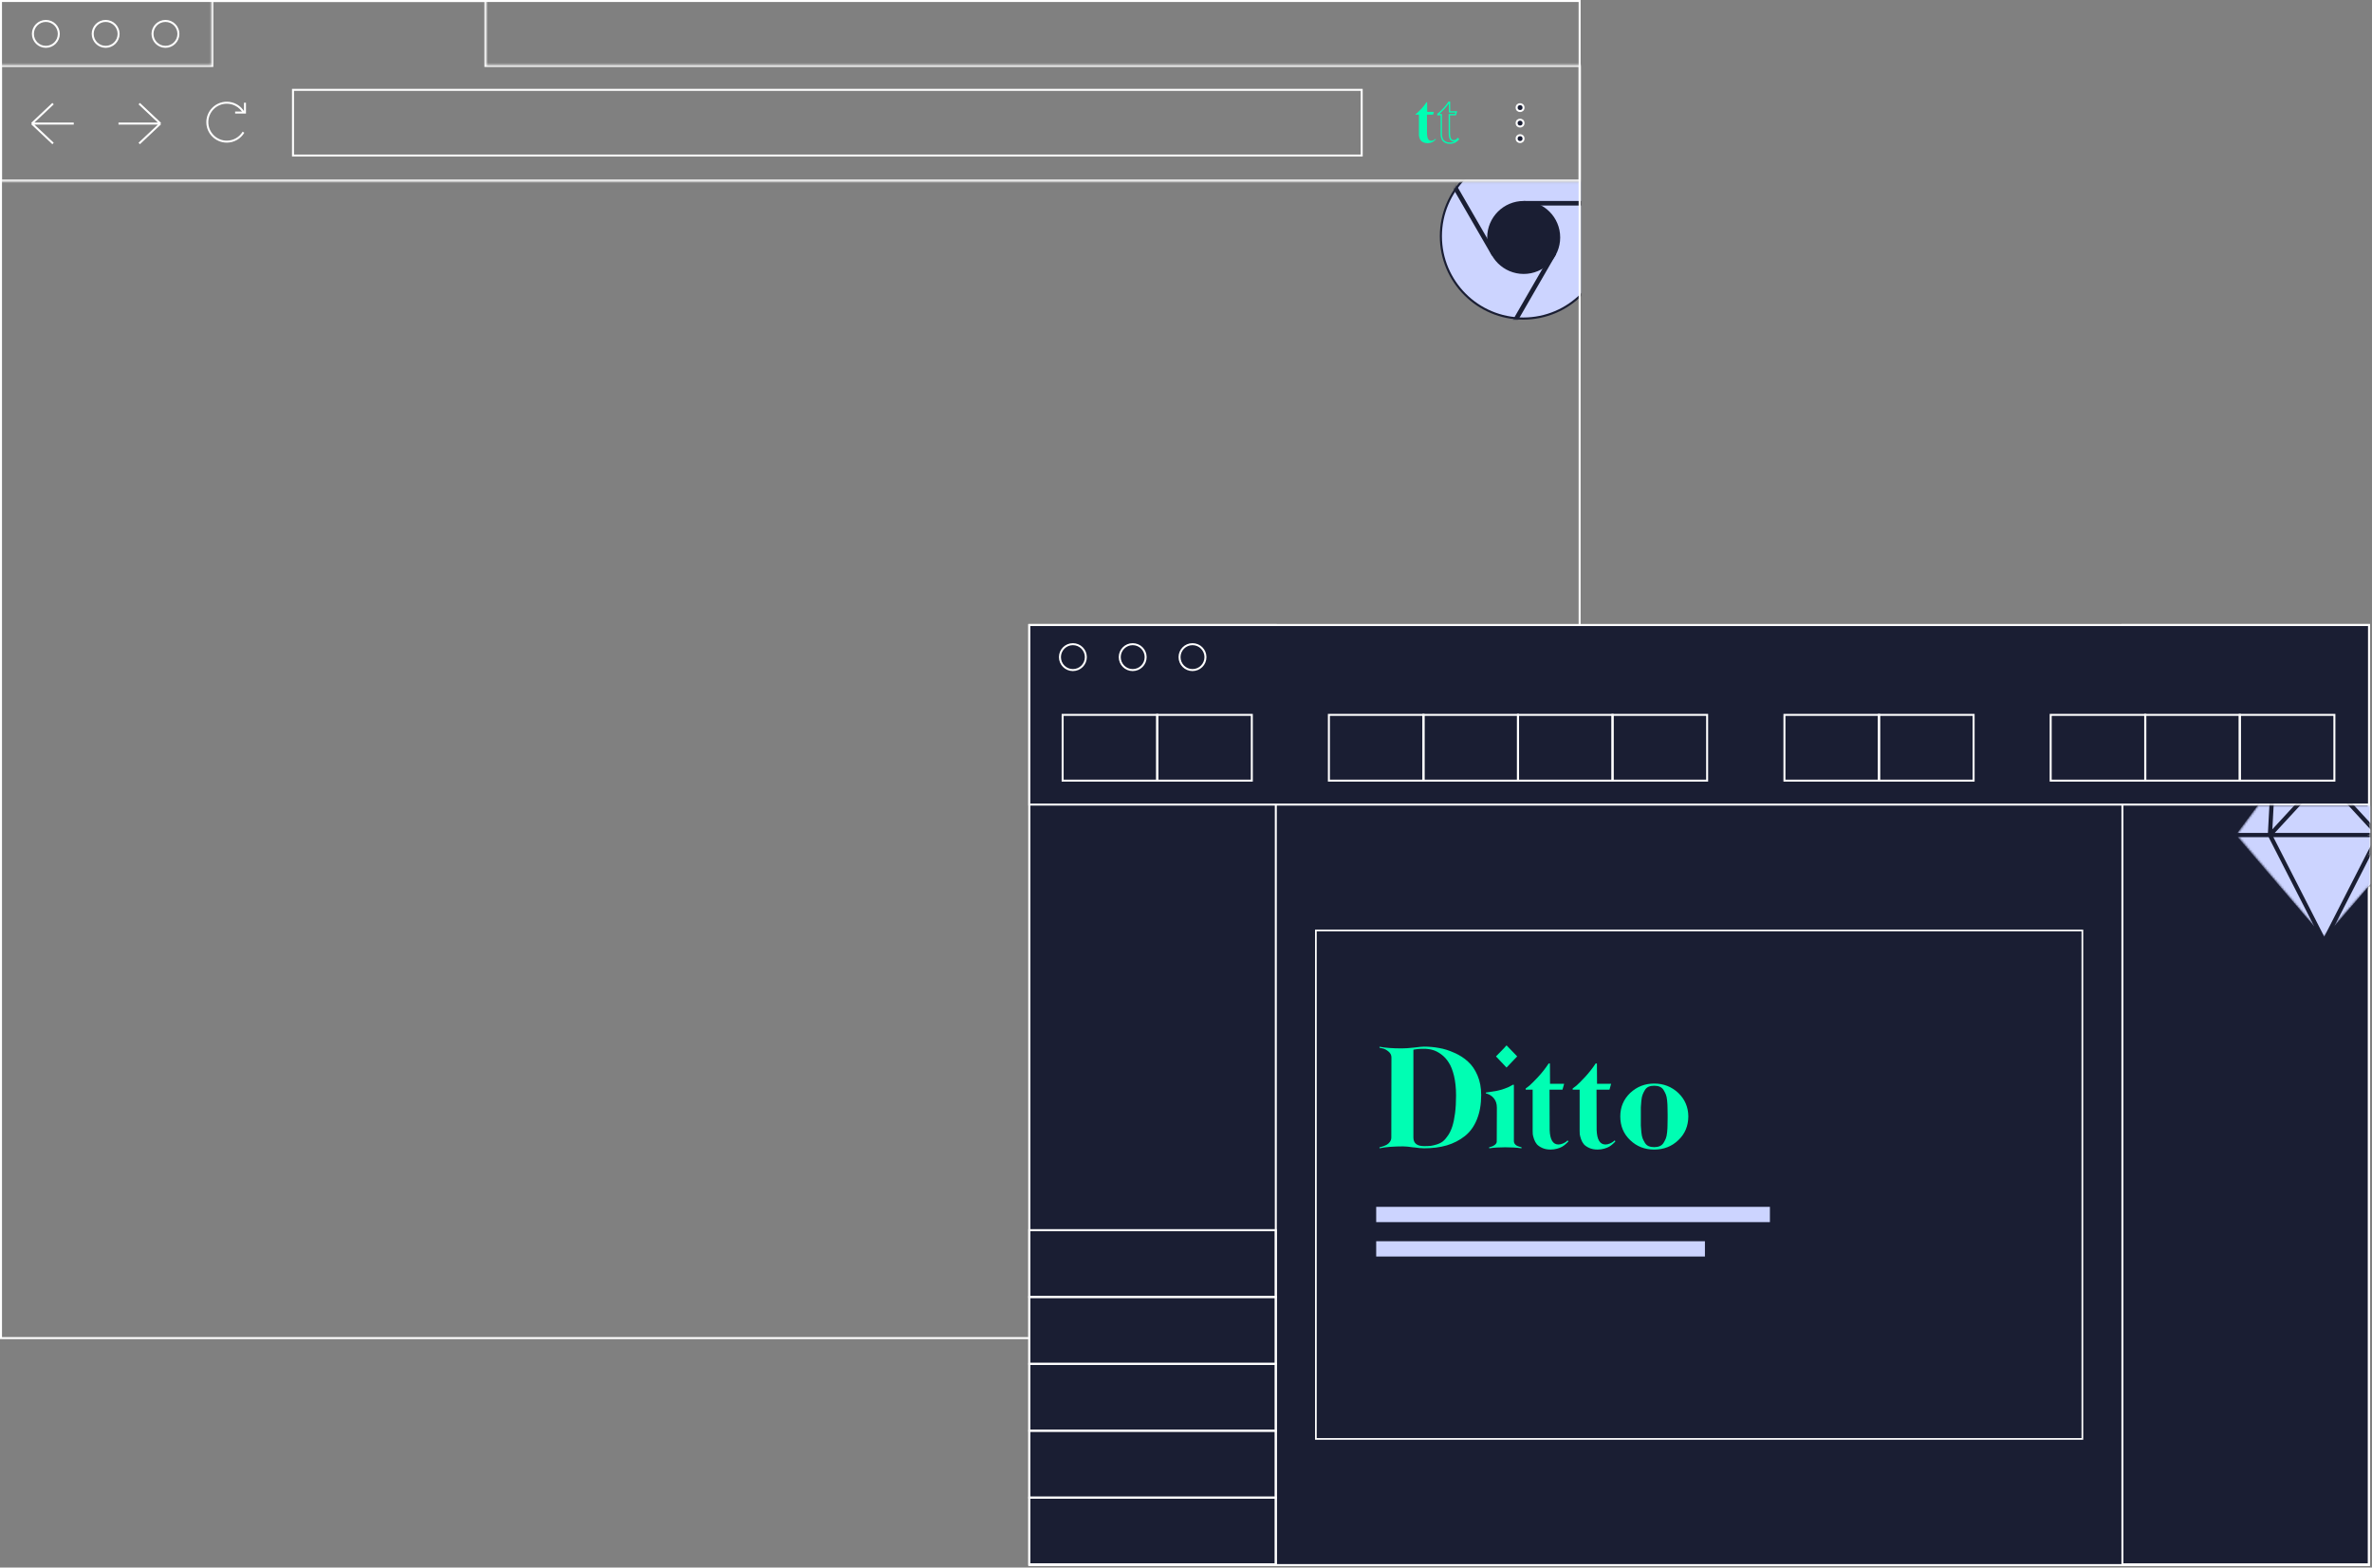 <svg width="1121" height="741" viewBox="0 0 1121 741" fill="none" xmlns="http://www.w3.org/2000/svg">
<rect x="0" y="0" width="1121" height="741" fill="#808080" stroke="none"/>
<mask id="mask0" mask-type="alpha" maskUnits="userSpaceOnUse" x="646" y="85" width="101" height="101">
<rect x="647.436" y="86.306" width="99.064" height="99.064" fill="#C4C4C4" stroke="#1A1E33"/>
</mask>
<g mask="url(#mask0)">
<circle cx="719.886" cy="111.656" r="38.931" fill="#CCD4FF" stroke="#1A1E33"/>
<mask id="mask1" mask-type="alpha" maskUnits="userSpaceOnUse" x="680" y="72" width="80" height="80">
<circle cx="719.886" cy="111.656" r="38.931" fill="white" stroke="#1A1E33"/>
</mask>
<g mask="url(#mask1)">
<circle cx="720.095" cy="112.246" r="16.747" fill="#1A1E33" stroke="#1A1E33"/>
<rect x="720.595" y="95.499" width="39.962" height="1.156" fill="#1A1E33" stroke="#1A1E33"/>
<rect x="734.719" y="120.379" width="39.962" height="1.156" transform="rotate(120 734.719 120.379)" fill="#1A1E33" stroke="#1A1E33"/>
<rect x="705.288" y="120.223" width="39.962" height="1.156" transform="rotate(-120 705.288 120.223)" fill="#1A1E33" stroke="#1A1E33"/>
</g>
</g>
<mask id="path-8-inside-1" fill="white">
<path fill-rule="evenodd" clip-rule="evenodd" d="M229.879 0H99.866V30.71H0V85.806H747V30.71H229.879V0Z"/>
</mask>
<path d="M99.866 0V-0.942H98.923V0H99.866ZM229.879 0H230.821V-0.942H229.879V0ZM99.866 30.71V31.652H100.808V30.71H99.866ZM0 30.71V29.768H-0.942V30.71H0ZM0 85.806H-0.942V86.749H0V85.806ZM747 85.806V86.749H747.942V85.806H747ZM747 30.71H747.942V29.768H747V30.71ZM229.879 30.71H228.936V31.652H229.879V30.71ZM99.866 0.942H229.879V-0.942H99.866V0.942ZM100.808 30.71V0H98.923V30.71H100.808ZM0 31.652H99.866V29.768H0V31.652ZM0.942 85.806V30.71H-0.942V85.806H0.942ZM747 84.864H0V86.749H747V84.864ZM746.058 30.71V85.806H747.942V30.71H746.058ZM229.879 31.652H747V29.768H229.879V31.652ZM228.936 0V30.71H230.821V0H228.936Z" fill="white" mask="url(#path-8-inside-1)"/>
<rect x="0.471" y="0.471" width="746.058" height="632.058" stroke="white" stroke-width="0.942"/>
<circle cx="21.669" cy="16.016" r="6.124" stroke="white" stroke-width="0.942"/>
<circle cx="49.932" cy="16.016" r="6.124" stroke="white" stroke-width="0.942"/>
<circle cx="78.196" cy="16.016" r="6.124" stroke="white" stroke-width="0.942"/>
<path d="M25.064 48.99L15.074 58.412M15.074 58.412L25.064 67.833M15.074 58.412H34.859" stroke="white" stroke-width="0.942"/>
<path d="M65.795 67.833L75.784 58.412M75.784 58.412L65.795 48.99M75.784 58.412L56 58.412" stroke="white" stroke-width="0.942"/>
<path d="M115.067 53.013C113.457 50.341 110.528 48.554 107.181 48.554C102.1 48.554 97.981 52.673 97.981 57.755C97.981 62.836 102.1 66.954 107.181 66.954C110.528 66.954 113.457 65.168 115.067 62.496" stroke="white" stroke-width="0.942"/>
<path d="M115.771 48.555L115.771 53.201L111.124 53.201" stroke="white" stroke-width="0.942"/>
<rect x="138.471" y="42.471" width="505.058" height="31.058" stroke="white" stroke-width="0.942"/>
<rect x="486.471" y="295.471" width="633.122" height="444.348" fill="#1A1E33" stroke="white" stroke-width="0.942"/>
<rect x="1003.05" y="295.471" width="116.477" height="443.994" stroke="white" stroke-width="0.942"/>
<rect x="486.471" y="295.471" width="116.477" height="443.994" stroke="white" stroke-width="0.942"/>
<rect x="486.471" y="295.471" width="633.122" height="84.864" fill="#1A1E33" stroke="white" stroke-width="0.942"/>
<circle cx="507.046" cy="310.627" r="6.124" stroke="white" stroke-width="0.942"/>
<circle cx="535.311" cy="310.627" r="6.124" stroke="white" stroke-width="0.942"/>
<circle cx="563.574" cy="310.627" r="6.124" stroke="white" stroke-width="0.942"/>
<rect x="502.2" y="337.923" width="44.727" height="31.09" stroke="white" stroke-width="0.942"/>
<rect x="546.876" y="337.923" width="44.727" height="31.09" stroke="white" stroke-width="0.942"/>
<rect x="843.317" y="337.923" width="44.727" height="31.09" stroke="white" stroke-width="0.942"/>
<rect x="887.993" y="337.923" width="44.727" height="31.09" stroke="white" stroke-width="0.942"/>
<rect x="628.03" y="337.923" width="44.727" height="31.09" stroke="white" stroke-width="0.942"/>
<rect x="717.382" y="337.923" width="44.727" height="31.09" stroke="white" stroke-width="0.942"/>
<rect x="672.705" y="337.923" width="44.727" height="31.09" stroke="white" stroke-width="0.942"/>
<rect x="762.058" y="337.923" width="44.727" height="31.09" stroke="white" stroke-width="0.942"/>
<rect x="486.471" y="707.955" width="116.477" height="31.574" stroke="white" stroke-width="0.942"/>
<rect x="486.471" y="676.342" width="116.477" height="31.574" stroke="white" stroke-width="0.942"/>
<rect x="486.471" y="644.729" width="116.477" height="31.574" stroke="white" stroke-width="0.942"/>
<rect x="486.471" y="613.116" width="116.477" height="31.574" stroke="white" stroke-width="0.942"/>
<rect x="486.471" y="581.503" width="116.477" height="31.574" stroke="white" stroke-width="0.942"/>
<rect x="621.879" y="439.814" width="362.243" height="240.372" stroke="white" stroke-width="0.79"/>
<path d="M667.967 495.226C670.527 494.906 672.187 494.746 672.947 494.746C675.387 494.746 677.787 494.966 680.147 495.406C682.507 495.806 684.907 496.566 687.347 497.686C689.827 498.766 691.967 500.146 693.767 501.826C695.607 503.466 697.107 505.646 698.267 508.366C699.427 511.086 700.007 514.166 700.007 517.606C700.007 522.006 699.327 525.866 697.967 529.186C696.647 532.466 694.747 535.086 692.267 537.046C689.787 539.006 686.947 540.466 683.747 541.426C680.587 542.346 677.027 542.806 673.067 542.806C671.787 542.806 670.207 542.666 668.327 542.386H668.087C665.927 542.066 664.267 541.906 663.107 541.906C658.547 541.906 654.827 542.206 651.947 542.806V542.326C652.107 542.286 652.307 542.246 652.547 542.206C652.787 542.166 653.227 542.026 653.867 541.786C654.507 541.546 655.067 541.286 655.547 541.006C656.067 540.686 656.527 540.246 656.927 539.686C657.327 539.086 657.527 538.426 657.527 537.706L657.587 499.846C657.587 498.726 657.107 497.786 656.147 497.026C655.227 496.266 654.307 495.786 653.387 495.586L651.947 495.286V494.806C654.667 495.326 658.167 495.586 662.447 495.586C663.967 495.586 665.807 495.466 667.967 495.226ZM667.967 496.246V537.706C667.967 540.426 669.667 541.786 673.067 541.786C674.227 541.786 675.247 541.746 676.127 541.666C677.007 541.546 678.007 541.306 679.127 540.946C680.247 540.586 681.207 540.086 682.007 539.446C682.807 538.766 683.607 537.826 684.407 536.626C685.207 535.426 685.867 534.006 686.387 532.366C686.907 530.726 687.327 528.686 687.647 526.246C687.967 523.766 688.127 520.966 688.127 517.846C688.127 514.366 687.807 511.286 687.167 508.606C686.527 505.926 685.687 503.806 684.647 502.246C683.647 500.646 682.447 499.346 681.047 498.346C679.687 497.346 678.347 496.666 677.027 496.306C675.707 495.946 674.347 495.766 672.947 495.766C671.867 495.766 670.907 495.806 670.067 495.886C669.227 495.966 668.667 496.046 668.387 496.126L667.967 496.246Z" fill="#00FEB3"/>
<path d="M702.198 516.466C704.718 516.066 706.478 515.786 707.478 515.626C708.478 515.426 709.678 515.086 711.078 514.606C712.478 514.126 713.798 513.506 715.038 512.746L715.458 512.806V539.266V539.386C715.458 540.066 715.718 540.646 716.238 541.126C716.798 541.606 717.438 541.926 718.158 542.086L719.058 542.326V542.806C716.778 542.486 714.218 542.326 711.378 542.326C708.578 542.326 706.058 542.486 703.818 542.806C703.818 542.606 703.798 542.446 703.758 542.326L704.658 542.086C705.298 541.926 705.898 541.626 706.458 541.186C707.058 540.706 707.358 540.186 707.358 539.626V539.566L707.418 523.606C707.418 521.766 706.938 520.286 705.978 519.166C705.058 518.006 703.798 517.226 702.198 516.826V516.466ZM706.998 499.366C710.318 496.006 711.978 494.266 711.978 494.146L717.018 499.366L711.978 504.646L706.998 499.366Z" fill="#00FEB3"/>
<path d="M731.886 502.726H732.486C732.526 507.286 732.546 510.486 732.546 512.326H739.206L738.426 515.086H732.306L732.366 534.166C732.526 538.726 733.906 541.006 736.506 541.006C737.226 541.006 737.946 540.846 738.666 540.526C739.386 540.206 739.906 539.906 740.226 539.626C740.586 539.346 740.766 539.166 740.766 539.086L741.246 539.446C741.166 539.566 741.046 539.726 740.886 539.926C740.766 540.086 740.446 540.386 739.926 540.826C739.446 541.266 738.906 541.666 738.306 542.026C737.706 542.386 736.906 542.706 735.906 542.986C734.906 543.266 733.866 543.406 732.786 543.406C731.266 543.406 729.946 543.146 728.826 542.626C727.706 542.106 726.866 541.526 726.306 540.886C725.746 540.206 725.306 539.406 724.986 538.486C724.666 537.526 724.466 536.766 724.386 536.206C724.346 535.606 724.326 535.026 724.326 534.466V515.086H721.026V514.546C721.466 514.226 722.066 513.766 722.826 513.166C723.586 512.526 724.926 511.186 726.846 509.146C728.766 507.066 730.446 504.926 731.886 502.726Z" fill="#00FEB3"/>
<path d="M754.094 502.726H754.694C754.734 507.286 754.754 510.486 754.754 512.326H761.414L760.634 515.086H754.514L754.574 534.166C754.734 538.726 756.114 541.006 758.714 541.006C759.434 541.006 760.154 540.846 760.874 540.526C761.594 540.206 762.114 539.906 762.434 539.626C762.794 539.346 762.974 539.166 762.974 539.086L763.454 539.446C763.374 539.566 763.254 539.726 763.094 539.926C762.974 540.086 762.654 540.386 762.134 540.826C761.654 541.266 761.114 541.666 760.514 542.026C759.914 542.386 759.114 542.706 758.114 542.986C757.114 543.266 756.074 543.406 754.994 543.406C753.474 543.406 752.154 543.146 751.034 542.626C749.914 542.106 749.074 541.526 748.514 540.886C747.954 540.206 747.514 539.406 747.194 538.486C746.874 537.526 746.674 536.766 746.594 536.206C746.554 535.606 746.534 535.026 746.534 534.466V515.086H743.234V514.546C743.674 514.226 744.274 513.766 745.034 513.166C745.794 512.526 747.134 511.186 749.054 509.146C750.974 507.066 752.654 504.926 754.094 502.726Z" fill="#00FEB3"/>
<path d="M765.741 527.746C765.741 523.346 767.301 519.646 770.421 516.646C773.581 513.686 777.361 512.206 781.761 512.206C786.201 512.206 790.001 513.686 793.161 516.646C796.281 519.646 797.861 523.346 797.901 527.746C797.861 532.306 796.281 536.046 793.161 538.966C790.081 541.926 786.281 543.406 781.761 543.406C777.281 543.406 773.501 541.926 770.421 538.966C767.301 536.006 765.741 532.266 765.741 527.746ZM784.401 513.706C783.641 513.386 782.761 513.226 781.761 513.226C780.761 513.226 779.881 513.386 779.121 513.706C778.401 514.026 777.821 514.546 777.381 515.266C776.941 515.986 776.581 516.706 776.301 517.426C776.021 518.106 775.821 519.066 775.701 520.306C775.581 521.506 775.501 522.546 775.461 523.426C775.461 524.266 775.461 525.426 775.461 526.906V527.686V528.466C775.461 529.986 775.461 531.186 775.461 532.066C775.501 532.906 775.581 533.946 775.701 535.186C775.821 536.426 776.021 537.406 776.301 538.126C776.581 538.806 776.941 539.506 777.381 540.226C777.821 540.946 778.401 541.466 779.121 541.786C779.881 542.106 780.761 542.266 781.761 542.266C782.761 542.266 783.641 542.106 784.401 541.786C785.161 541.466 785.761 540.946 786.201 540.226C786.641 539.506 787.001 538.806 787.281 538.126C787.561 537.406 787.761 536.426 787.881 535.186C788.001 533.946 788.061 532.906 788.061 532.066C788.101 531.186 788.121 529.986 788.121 528.466V527.686V526.906C788.121 525.426 788.101 524.266 788.061 523.426C788.061 522.546 788.001 521.486 787.881 520.246C787.761 519.006 787.561 518.046 787.281 517.366C787.001 516.686 786.641 515.986 786.201 515.266C785.761 514.546 785.161 514.026 784.401 513.706Z" fill="#00FEB3"/>
<rect x="650.387" y="570.484" width="186.065" height="7.226" fill="#CCD4FF"/>
<rect x="650.387" y="586.742" width="155.355" height="7.226" fill="#CCD4FF"/>
<path d="M674.17 48.317H674.455C674.474 50.488 674.484 52.011 674.484 52.887H677.654L677.283 54.201H674.37L674.398 63.284C674.474 65.455 675.131 66.54 676.369 66.54C676.712 66.54 677.055 66.464 677.397 66.312C677.74 66.159 677.988 66.016 678.14 65.883C678.311 65.75 678.397 65.664 678.397 65.626L678.626 65.797C678.587 65.855 678.53 65.931 678.454 66.026C678.397 66.102 678.245 66.245 677.997 66.454C677.769 66.664 677.512 66.854 677.226 67.026C676.94 67.197 676.56 67.349 676.083 67.483C675.607 67.616 675.112 67.683 674.598 67.683C673.875 67.683 673.246 67.559 672.713 67.311C672.18 67.064 671.78 66.788 671.513 66.483C671.247 66.159 671.037 65.778 670.885 65.341C670.733 64.883 670.638 64.522 670.599 64.255C670.58 63.969 670.571 63.693 670.571 63.427V54.201H669V53.944C669.209 53.792 669.495 53.573 669.857 53.287C670.219 52.983 670.857 52.345 671.771 51.373C672.685 50.383 673.484 49.365 674.17 48.317Z" fill="#00FEB3"/>
<path fill-rule="evenodd" clip-rule="evenodd" d="M684.569 48H685.34L685.343 48.315C685.36 50.243 685.369 51.662 685.371 52.57H688.644L688.093 54.519H685.258L685.286 63.278C685.324 64.34 685.503 65.088 685.79 65.562C686.063 66.012 686.435 66.223 686.939 66.223C687.234 66.223 687.533 66.158 687.839 66.022C688.173 65.873 688.385 65.746 688.501 65.644L688.508 65.638L688.515 65.633C688.575 65.586 688.619 65.549 688.65 65.522V64.991L689.626 65.724L689.46 65.974C689.415 66.041 689.352 66.125 689.275 66.221C689.191 66.331 689.012 66.494 688.777 66.693C688.533 66.916 688.26 67.118 687.96 67.298C687.641 67.489 687.231 67.651 686.739 67.788C686.234 67.93 685.71 68 685.169 68C684.409 68 683.733 67.87 683.15 67.599C682.593 67.341 682.151 67.041 681.845 66.692L681.842 66.688L681.839 66.685C681.546 66.329 681.319 65.915 681.156 65.445L681.154 65.441C681 64.978 680.898 64.595 680.856 64.3L680.854 64.288L680.853 64.276C680.834 63.984 680.824 63.701 680.824 63.427V54.519H679.253V53.782L679.384 53.688C679.587 53.539 679.868 53.324 680.227 53.041C680.573 52.749 681.197 52.126 682.109 51.157C683.011 50.179 683.8 49.175 684.475 48.144L684.569 48ZM687.596 66.775C687.379 66.83 687.16 66.858 686.939 66.858C686.206 66.858 685.631 66.525 685.247 65.89C684.877 65.279 684.69 64.401 684.651 63.295L684.651 63.29L684.622 53.884H687.613L687.805 53.205H684.737V52.887C684.737 52.097 684.729 50.776 684.714 48.926C684.086 49.836 683.372 50.724 682.574 51.589L682.572 51.591C681.659 52.56 681.01 53.212 680.632 53.53L680.628 53.533L680.624 53.536C680.46 53.665 680.312 53.781 680.179 53.884H681.459V63.427C681.459 63.682 681.468 63.947 681.486 64.222C681.521 64.459 681.608 64.796 681.756 65.238C681.896 65.642 682.087 65.987 682.326 66.278C682.553 66.536 682.91 66.788 683.417 67.023C683.9 67.248 684.481 67.365 685.169 67.365C685.655 67.365 686.121 67.302 686.568 67.177C687.006 67.054 687.346 66.919 687.596 66.775Z" fill="#00FEB3"/>
<rect x="1013.82" y="337.923" width="44.727" height="31.09" stroke="white" stroke-width="0.942"/>
<rect x="969.147" y="337.923" width="44.727" height="31.09" stroke="white" stroke-width="0.942"/>
<rect x="1058.5" y="337.923" width="44.727" height="31.09" stroke="white" stroke-width="0.942"/>
<circle cx="718.384" cy="50.868" r="1.623" fill="#1A1E33" stroke="white" stroke-width="0.942"/>
<circle cx="718.384" cy="58.195" r="1.623" fill="#1A1E33" stroke="white" stroke-width="0.942"/>
<circle cx="718.384" cy="65.523" r="1.623" fill="#1A1E33" stroke="white" stroke-width="0.942"/>
<mask id="mask2" mask-type="alpha" maskUnits="userSpaceOnUse" x="1057" y="380" width="63" height="64">
<path d="M1067.12 380.806H1120V418.25L1098.25 443.125L1057 394.625L1067.12 380.806Z" fill="#C4C4C4"/>
</mask>
<g mask="url(#mask2)">
<path d="M1056.38 395.227H1072.46L1096.07 441.452L1056.38 395.227Z" fill="#CCD4FF" stroke="#1A1E33"/>
<path d="M1140.48 395.227H1124.4L1100.79 441.452L1140.48 395.227Z" fill="#CCD4FF" stroke="#1A1E33"/>
<path d="M1098.43 443.862L1073.58 395.227H1123.28L1098.43 443.862Z" fill="#CCD4FF" stroke="#1A1E33"/>
<path d="M1073.34 393.367L1074.59 369.909L1097.16 367.523L1073.34 393.367Z" fill="#CCD4FF" stroke="#1A1E33"/>
<path d="M1123.52 393.367L1122.27 369.909L1099.7 367.523L1123.52 393.367Z" fill="#CCD4FF" stroke="#1A1E33"/>
<path d="M1072.29 394.226H1056.29L1073.53 371.083L1072.29 394.226Z" fill="#CCD4FF" stroke="#1A1E33"/>
<path d="M1122.95 394.227H1073.9L1098.43 367.624L1122.95 394.227Z" fill="#CCD4FF" stroke="#1A1E33"/>
</g>
</svg>
